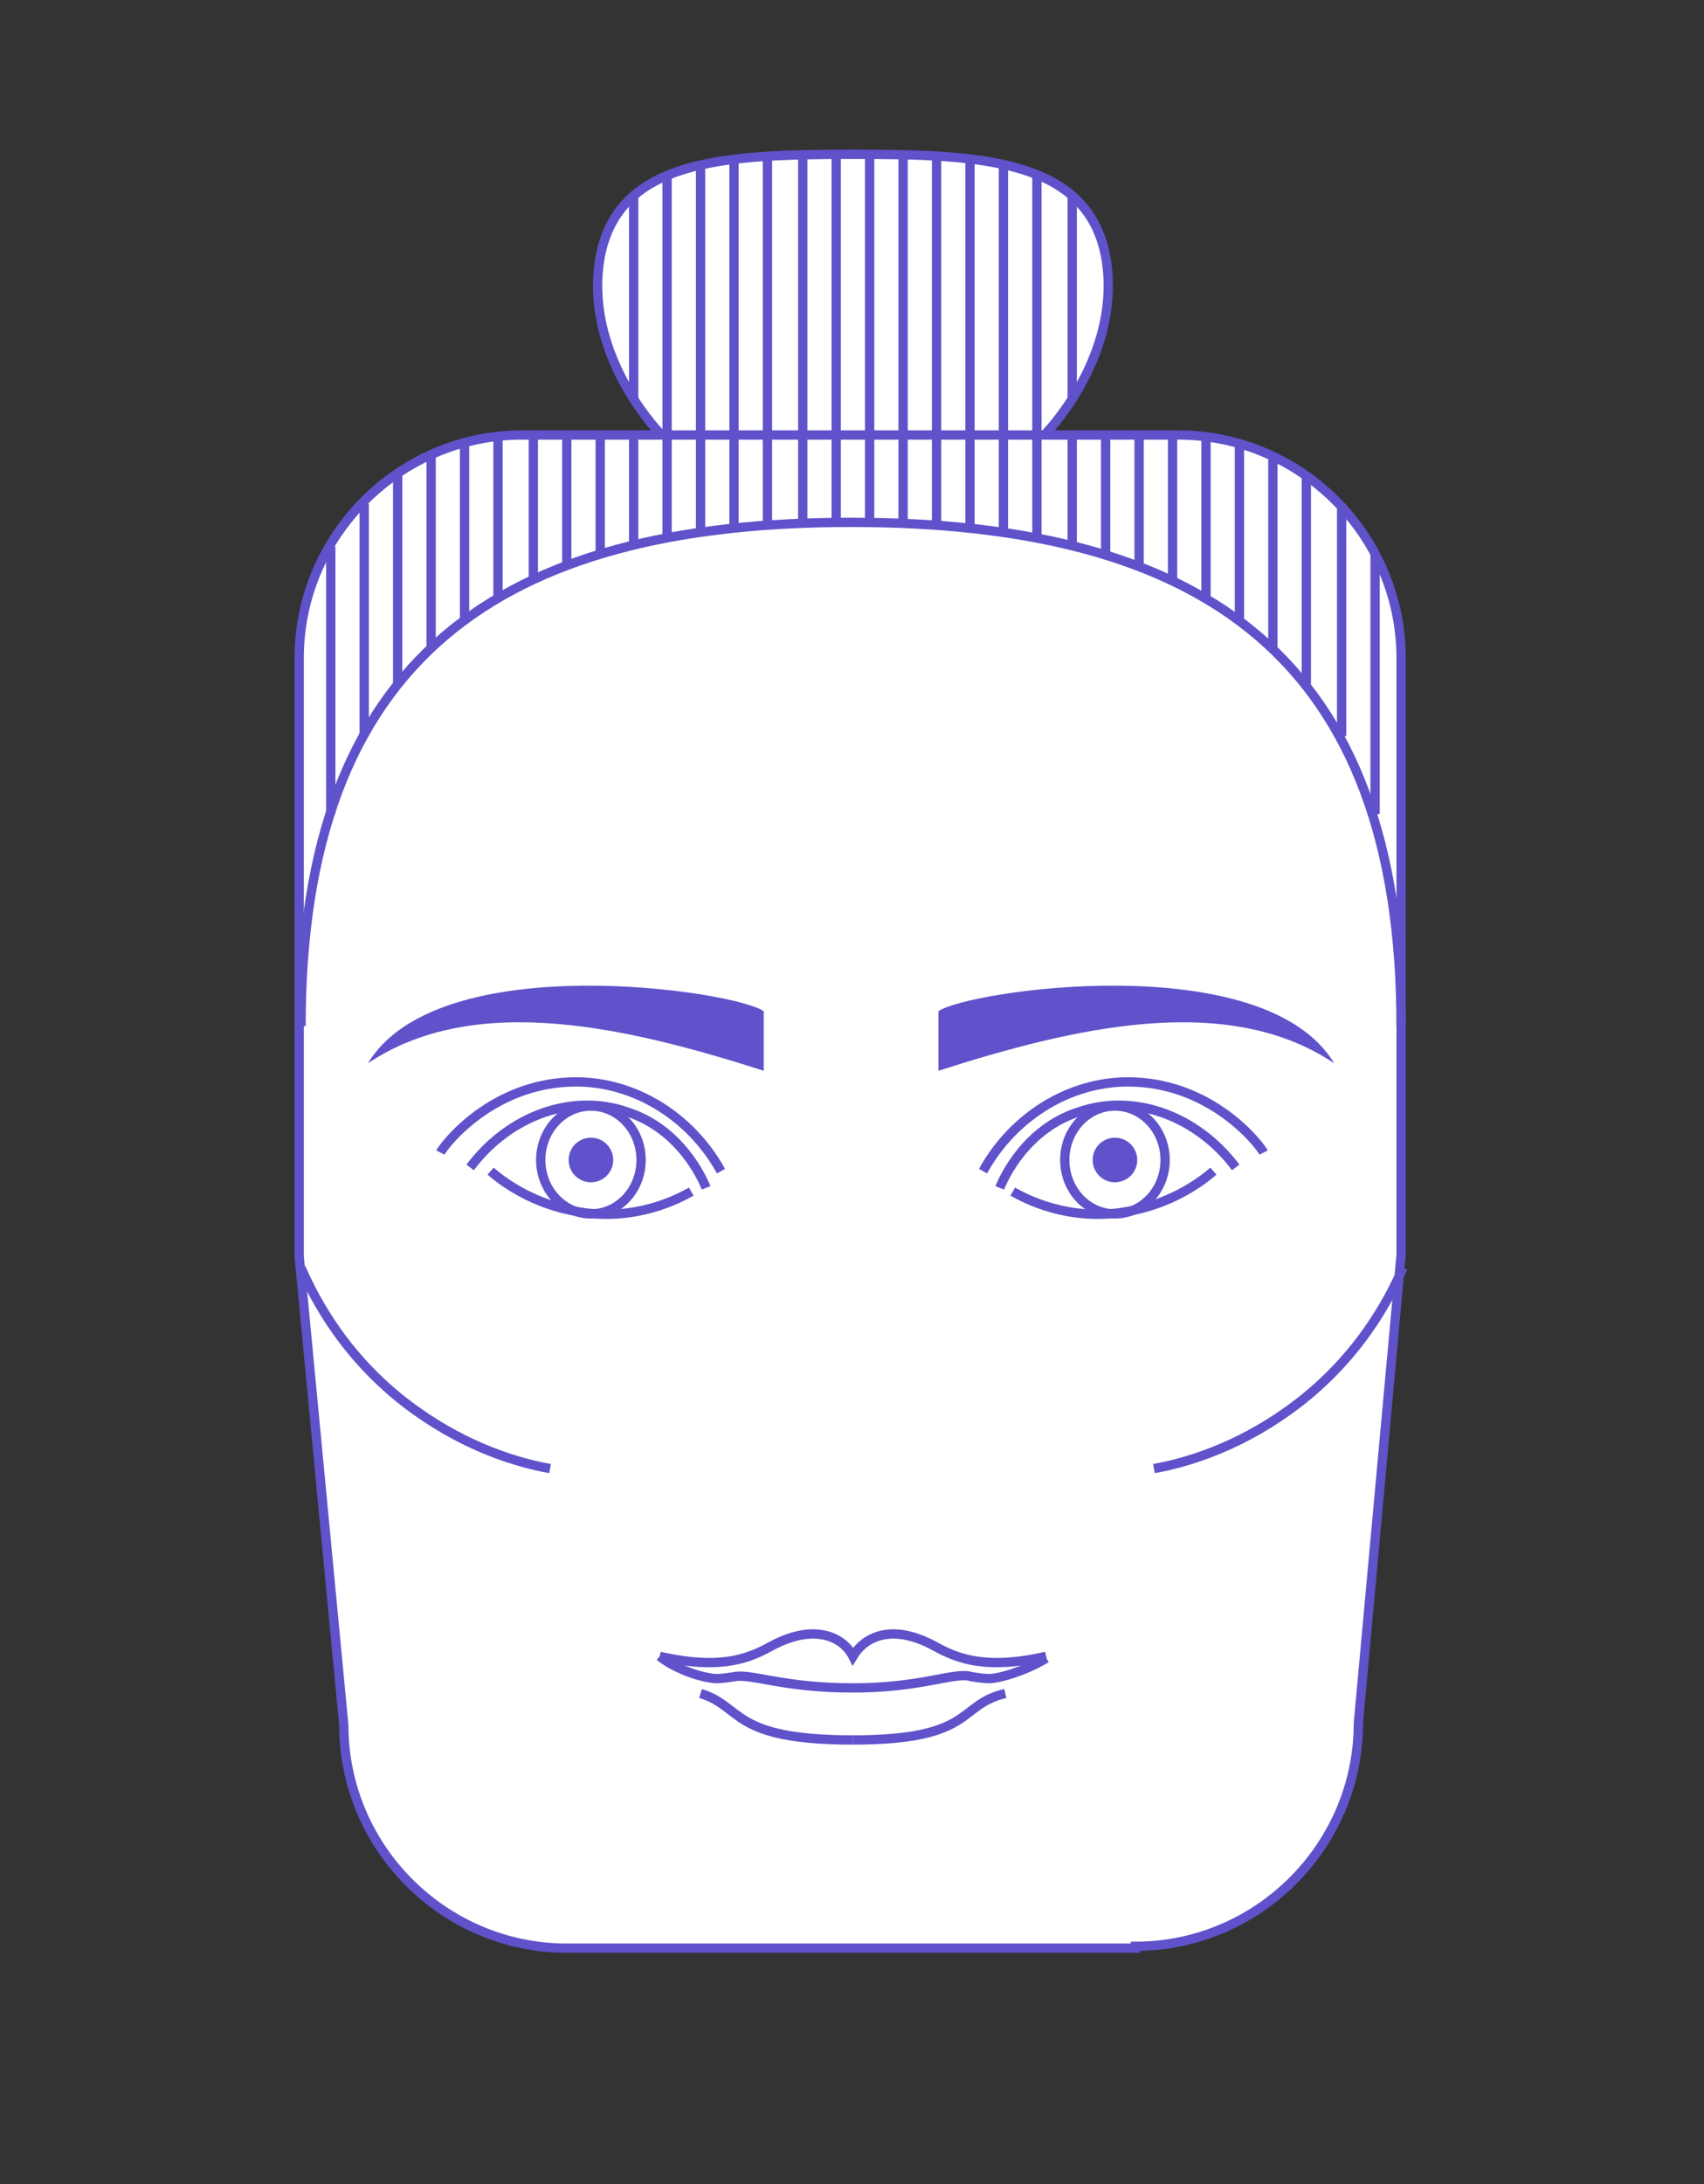 <svg xmlns="http://www.w3.org/2000/svg" viewBox="-251 362.4 91.7 117.5"><rect x="-251" y="362.4" width="91.7" height="117.5" fill="#333333" stroke="none"/><path fill="#FFF" stroke="#5F52CA" stroke-width=".5" stroke-miterlimit="10" d="M-189.9 467.1c6.6 0 12-5.4 12-12l2.3-25.2v-32.1c0-6.6-5.4-12-12-12h-35.3c-6.6 0-12 5.4-12 12V430l2.4 25.2c0 6.6 5.4 12 12 12h30.6zM-194.8 385.8c.5-.5 4.2-4.6 3.3-9.6-1-5.3-6.9-5.5-13.6-5.5-7 0-12.6.3-13.6 5.5-.9 5 2.8 9.1 3.3 9.6h20.6z"/><path fill="none" stroke="#5F52CA" stroke-width=".5" stroke-miterlimit="10" d="M-234.8 417.6c0-19.8 10.7-27.1 29.6-27.1 19 0 29.6 7.3 29.6 27.1"/><path fill="#5F52CA" d="M-200.5 420v-3.2c1.5-1.1 17.5-3.5 21.3 2.8-5.8-3.9-14.1-1.9-21.3.4zM-209.9 420v-3.2c-1.5-1.1-17.5-3.5-21.3 2.8 5.8-3.9 14.1-1.9 21.3.4z"/><path fill="none" stroke="#5F52CA" stroke-width=".5" stroke-miterlimit="10" d="M-234.8 430.6c.7 1.6 2.4 5 6.2 7.7 2.8 2 5.5 2.8 7.2 3.1M-175.5 430.6c-.7 1.6-2.4 5-6.2 7.7-2.8 2-5.5 2.8-7.2 3.1M-197.2 426.3c.2-.5 1.4-3.2 4.3-4.1 2.9-1 6.3.2 8.4 3M-196.5 426.5c.7.4 3 1.6 6 1.1 2.5-.4 4.1-1.6 4.8-2.2"/><ellipse fill="none" stroke="#5F52CA" stroke-width=".5" stroke-miterlimit="10" cx="-191" cy="424.8" rx="2.7" ry="2.9"/><circle fill="#5F52CA" cx="-191" cy="424.8" r="1.2"/><path fill="none" stroke="#5F52CA" stroke-width=".5" stroke-miterlimit="10" d="M-198.1 425.4c1.6-2.9 4.6-4.8 7.8-4.8 4.5 0 7.1 3.4 7.3 3.8M-213 426.3c-.2-.5-1.4-3.2-4.3-4.1-2.9-1-6.3.2-8.4 3M-213.8 426.5c-.7.4-3 1.6-6 1.1-2.5-.4-4.1-1.6-4.8-2.2"/><ellipse fill="none" stroke="#5F52CA" stroke-width=".5" stroke-miterlimit="10" cx="-219.2" cy="424.8" rx="2.7" ry="2.9"/><circle fill="#5F52CA" cx="-219.2" cy="424.8" r="1.2"/><path fill="none" stroke="#5F52CA" stroke-width=".5" stroke-miterlimit="10" d="M-212.2 425.4c-1.6-2.9-4.6-4.8-7.8-4.8-4.5 0-7.1 3.4-7.3 3.8M-205.1 456c6.6 0 5.6-1.9 8.2-2.5M-215.5 451.5c3.5.8 5 0 6.1-.6 2.3-1.2 3.8-.4 4.3.6.6-1 2-1.8 4.3-.6 1.1.6 2.6 1.4 6.1.6"/><path fill="none" stroke="#5F52CA" stroke-width=".5" stroke-miterlimit="10" d="M-215.5 451.5c.6.5 1.9 1.1 3 1.2.5 0 .9-.1 1-.1.9-.2 2.6.6 6.4.6 3.8 0 5.5-.9 6.4-.6.1 0 .5.1 1 .1 1-.1 2.4-.7 3-1.1M-205.1 456c-6.6 0-5.9-1.8-8.2-2.5M-233.2 391.8v14.4M-231.4 389.5V402M-218.7 385.8v6.4M-215.1 371.9v19.4M-216.9 385.8v5.9M-227.8 386.9v10.4M-226 386.2v9.6M-224.2 385.8v8.8M-222.3 385.8v7.8M-220.5 385.8v7M-229.6 387.9v11.3M-211.5 371v19.8M-207.8 370.7v19.8M-209.7 370.8v19.9M-213.3 371.3V391M-191.5 385.8v6.4M-204.2 370.7v19.8M-206 370.7v19.8M-195.2 371.7v19.6M-197 371.3V391M-198.8 371v19.8M-200.6 370.8v19.9M-202.4 370.7v19.9M-193.3 385.8v5.9M-216.9 373v10.8M-193.3 372.9V384M-177 392.1v14.1M-178.8 389.5V402M-182.5 386.9v10.4M-184.3 386.2v9.6M-186.1 385.8v8.8M-187.9 385.8v7.8M-189.7 385.8v7M-180.7 387.9v11.3"/></svg>